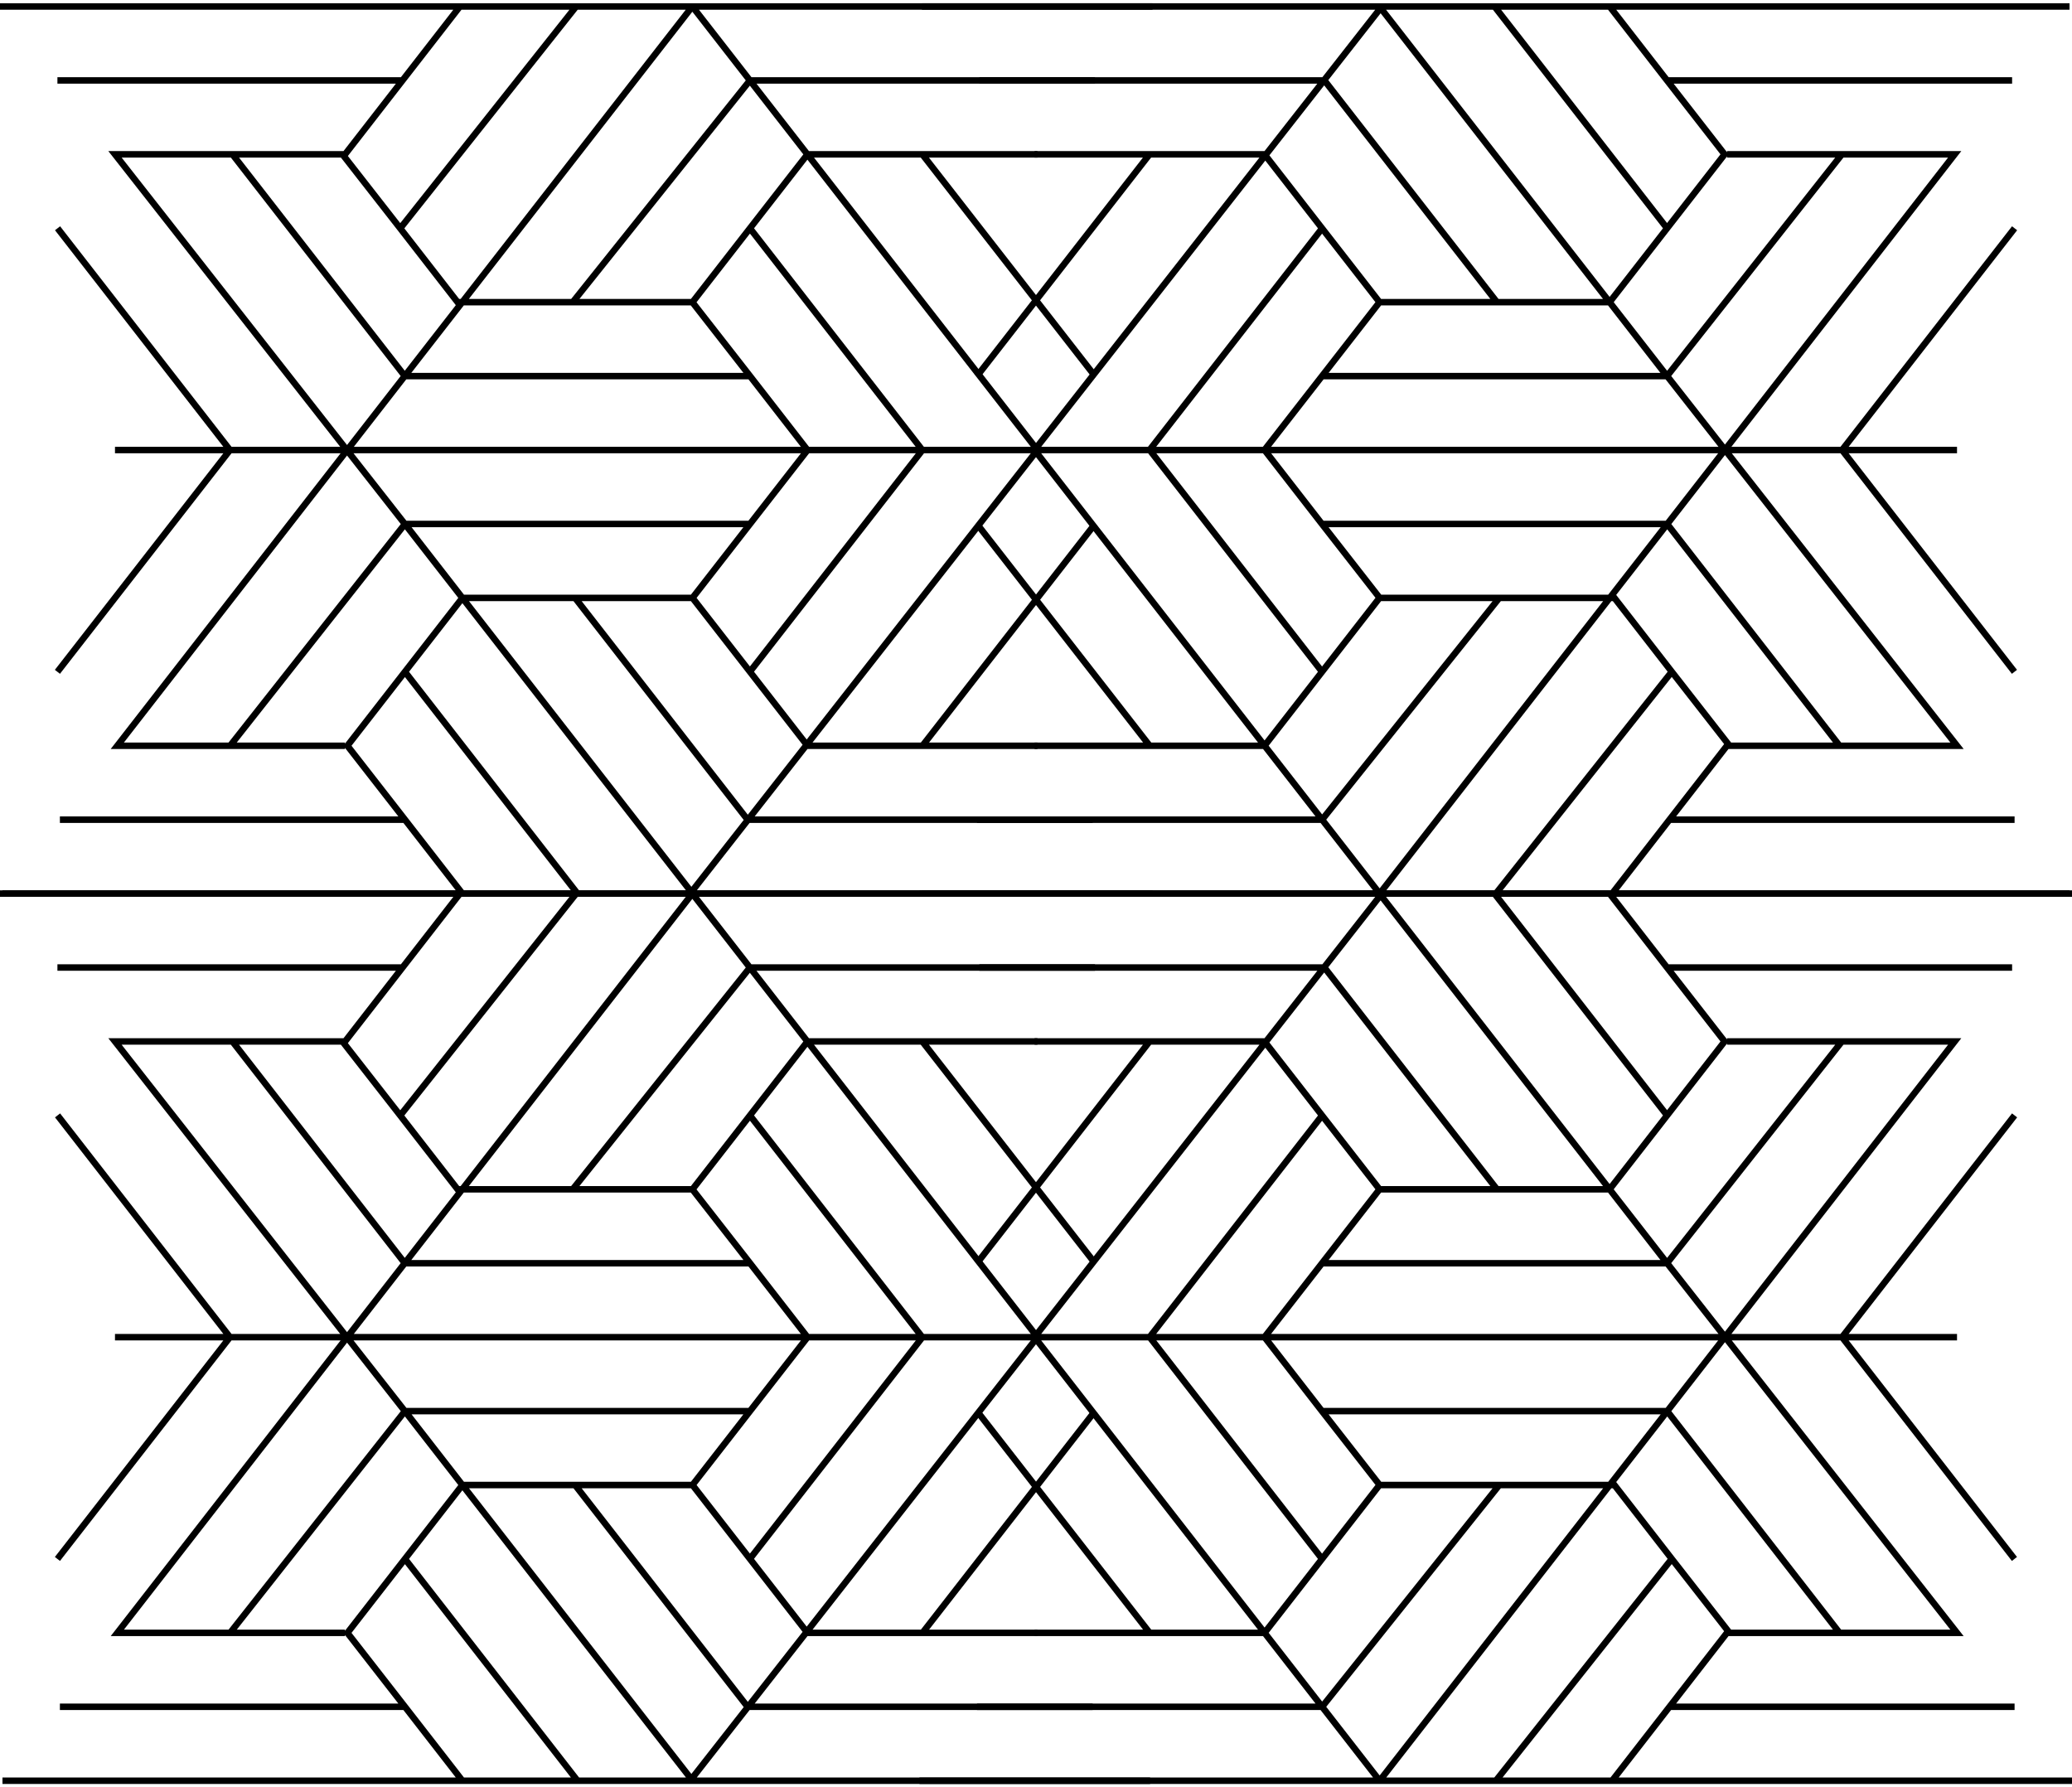 <svg width="320" height="276" viewBox="0 0 320 276" fill="none" xmlns="http://www.w3.org/2000/svg">
<path d="M230.809 1L257.456 35.25M230.809 1H213.052H248.588M230.809 1H248.588M257.456 12.417L310.75 12.417M257.456 12.417L266.345 23.833L248.588 46.667M257.456 12.417L248.588 1M151.25 12.417H204.544L231.191 46.667M213.412 1L159.779 69.5M159.779 69.5L266.706 69.5M159.779 69.5L213.073 138M248.588 1H319.618L142.382 1M248.588 46.667H213.052M248.588 46.667L257.456 58.083M150.889 80.917L177.558 115.167M204.183 35.266L177.536 69.5M204.183 35.266L195.294 23.833H159.779M204.183 35.266L213.052 46.667M177.536 23.833L150.889 58.083M204.183 80.917L257.477 80.917L284.103 115.167M213.073 92.333L204.162 80.917L195.294 69.5M213.052 46.667L204.183 58.068L195.294 69.484M257.456 58.083H204.183M257.456 58.083L284.464 23.833M213.073 138L257.498 80.917L301.882 23.833H266.727M213.073 138L142 138M159.779 115.167L195.294 115.167L213.052 92.333L249.33 92.333L258.199 103.75L267.109 115.167M177.558 69.5L204.183 103.75M311.111 103.75L284.485 69.5L311.132 35.25M231.552 92.333L204.183 126.583L150.889 126.583M258.177 103.75L231.021 138M257.838 126.583H311.132M257.838 126.583L248.97 138H320L142.021 138M257.838 126.583L266.706 115.167H302.242L257.477 58.083L213.052 1.016M266.727 69.5H302.242" stroke="black"/>
<path d="M230.809 138L257.456 172.25M230.809 138H213.052H248.588M230.809 138H248.588M257.456 149.417H310.75M257.456 149.417L266.345 160.833L248.588 183.667M257.456 149.417L248.588 138M151.25 149.417H204.544L231.191 183.667M213.412 138L159.779 206.5M159.779 206.5H266.706M159.779 206.5L213.073 275M248.588 138H319.618L142.382 138M248.588 183.667H213.052M248.588 183.667L257.456 195.083M150.889 217.917L177.558 252.167M204.183 172.266L177.536 206.5M204.183 172.266L195.294 160.833H159.779M204.183 172.266L213.052 183.667M177.536 160.833L150.889 195.083M204.183 217.917H257.477L284.103 252.167M213.073 229.333L204.162 217.917L195.294 206.5M213.052 183.667L204.183 195.068L195.294 206.484M257.456 195.083H204.183M257.456 195.083L284.464 160.833M213.073 275L257.498 217.917L301.882 160.833H266.727M213.073 275H142M159.779 252.167L195.294 252.167L213.052 229.333H249.33L258.199 240.75L267.109 252.167M177.558 206.5L204.183 240.75M311.111 240.75L284.485 206.5L311.132 172.25M231.552 229.333L204.183 263.583H150.889M258.177 240.75L231.021 275M257.838 263.583H311.132M257.838 263.583L248.97 275H320H142.021M257.838 263.583L266.706 252.167H302.242L257.477 195.083L213.052 138.016M266.727 206.5H302.242" stroke="black"/>
<path d="M89.191 138L62.544 103.75M89.191 138H106.948H71.412M89.191 138H71.412M62.544 126.583H9.25M62.544 126.583L53.655 115.167L71.412 92.333M62.544 126.583L71.412 138M168.75 126.583H115.456L88.809 92.333M106.588 138L160.221 69.5M160.221 69.5H53.294M160.221 69.5L106.927 1M71.412 138H0.382H177.618M71.412 92.333H106.948M71.412 92.333L62.544 80.917M169.111 58.083L142.442 23.833M115.817 103.734L142.464 69.5M115.817 103.734L124.706 115.167H160.221M115.817 103.734L106.948 92.333M142.464 115.167L169.111 80.917M115.817 58.083H62.523L35.897 23.833M106.927 46.667L115.838 58.083L124.706 69.5M106.948 92.333L115.817 80.932L124.706 69.516M62.544 80.917H115.817M62.544 80.917L35.536 115.167M106.927 1L62.502 58.083L18.118 115.167H53.273M106.927 1H178M160.221 23.833H124.706L106.948 46.667H70.67L61.801 35.25L52.891 23.833M142.442 69.5L115.817 35.25M8.889 35.25L35.515 69.5L8.868 103.75M88.448 46.667L115.817 12.417H169.111M61.823 35.25L88.979 1M62.162 12.417H8.868M62.162 12.417L71.03 1H0H177.979M62.162 12.417L53.294 23.833H17.758L62.523 80.917L106.948 137.984M53.273 69.5H17.758" stroke="black"/>
<path d="M89.191 275L62.544 240.75M89.191 275H106.948H71.412M89.191 275H71.412M62.544 263.583H9.25M62.544 263.583L53.655 252.167L71.412 229.333M62.544 263.583L71.412 275M168.75 263.583H115.456L88.809 229.333M106.588 275L160.221 206.5M160.221 206.5H53.294M160.221 206.5L106.927 138M71.412 275H0.382H177.618M71.412 229.333H106.948M71.412 229.333L62.544 217.917M169.111 195.083L142.442 160.833M115.817 240.734L142.464 206.5M115.817 240.734L124.706 252.167H160.221M115.817 240.734L106.948 229.333M142.464 252.167L169.111 217.917M115.817 195.083H62.523L35.897 160.833M106.927 183.667L115.838 195.083L124.706 206.5M106.948 229.333L115.817 217.932L124.706 206.516M62.544 217.917H115.817M62.544 217.917L35.536 252.167M106.927 138L62.502 195.083L18.118 252.167H53.273M106.927 138H178M160.221 160.833H124.706L106.948 183.667H70.67L61.801 172.25L52.891 160.833M142.442 206.5L115.817 172.25M8.889 172.25L35.515 206.5L8.868 240.75M88.448 183.667L115.817 149.417H169.111M61.823 172.25L88.979 138M62.162 149.417H8.868M62.162 149.417L71.03 138H0H177.979M62.162 149.417L53.294 160.833H17.758L62.523 217.917L106.948 274.984M53.273 206.5H17.758" stroke="black"/>
</svg>
    